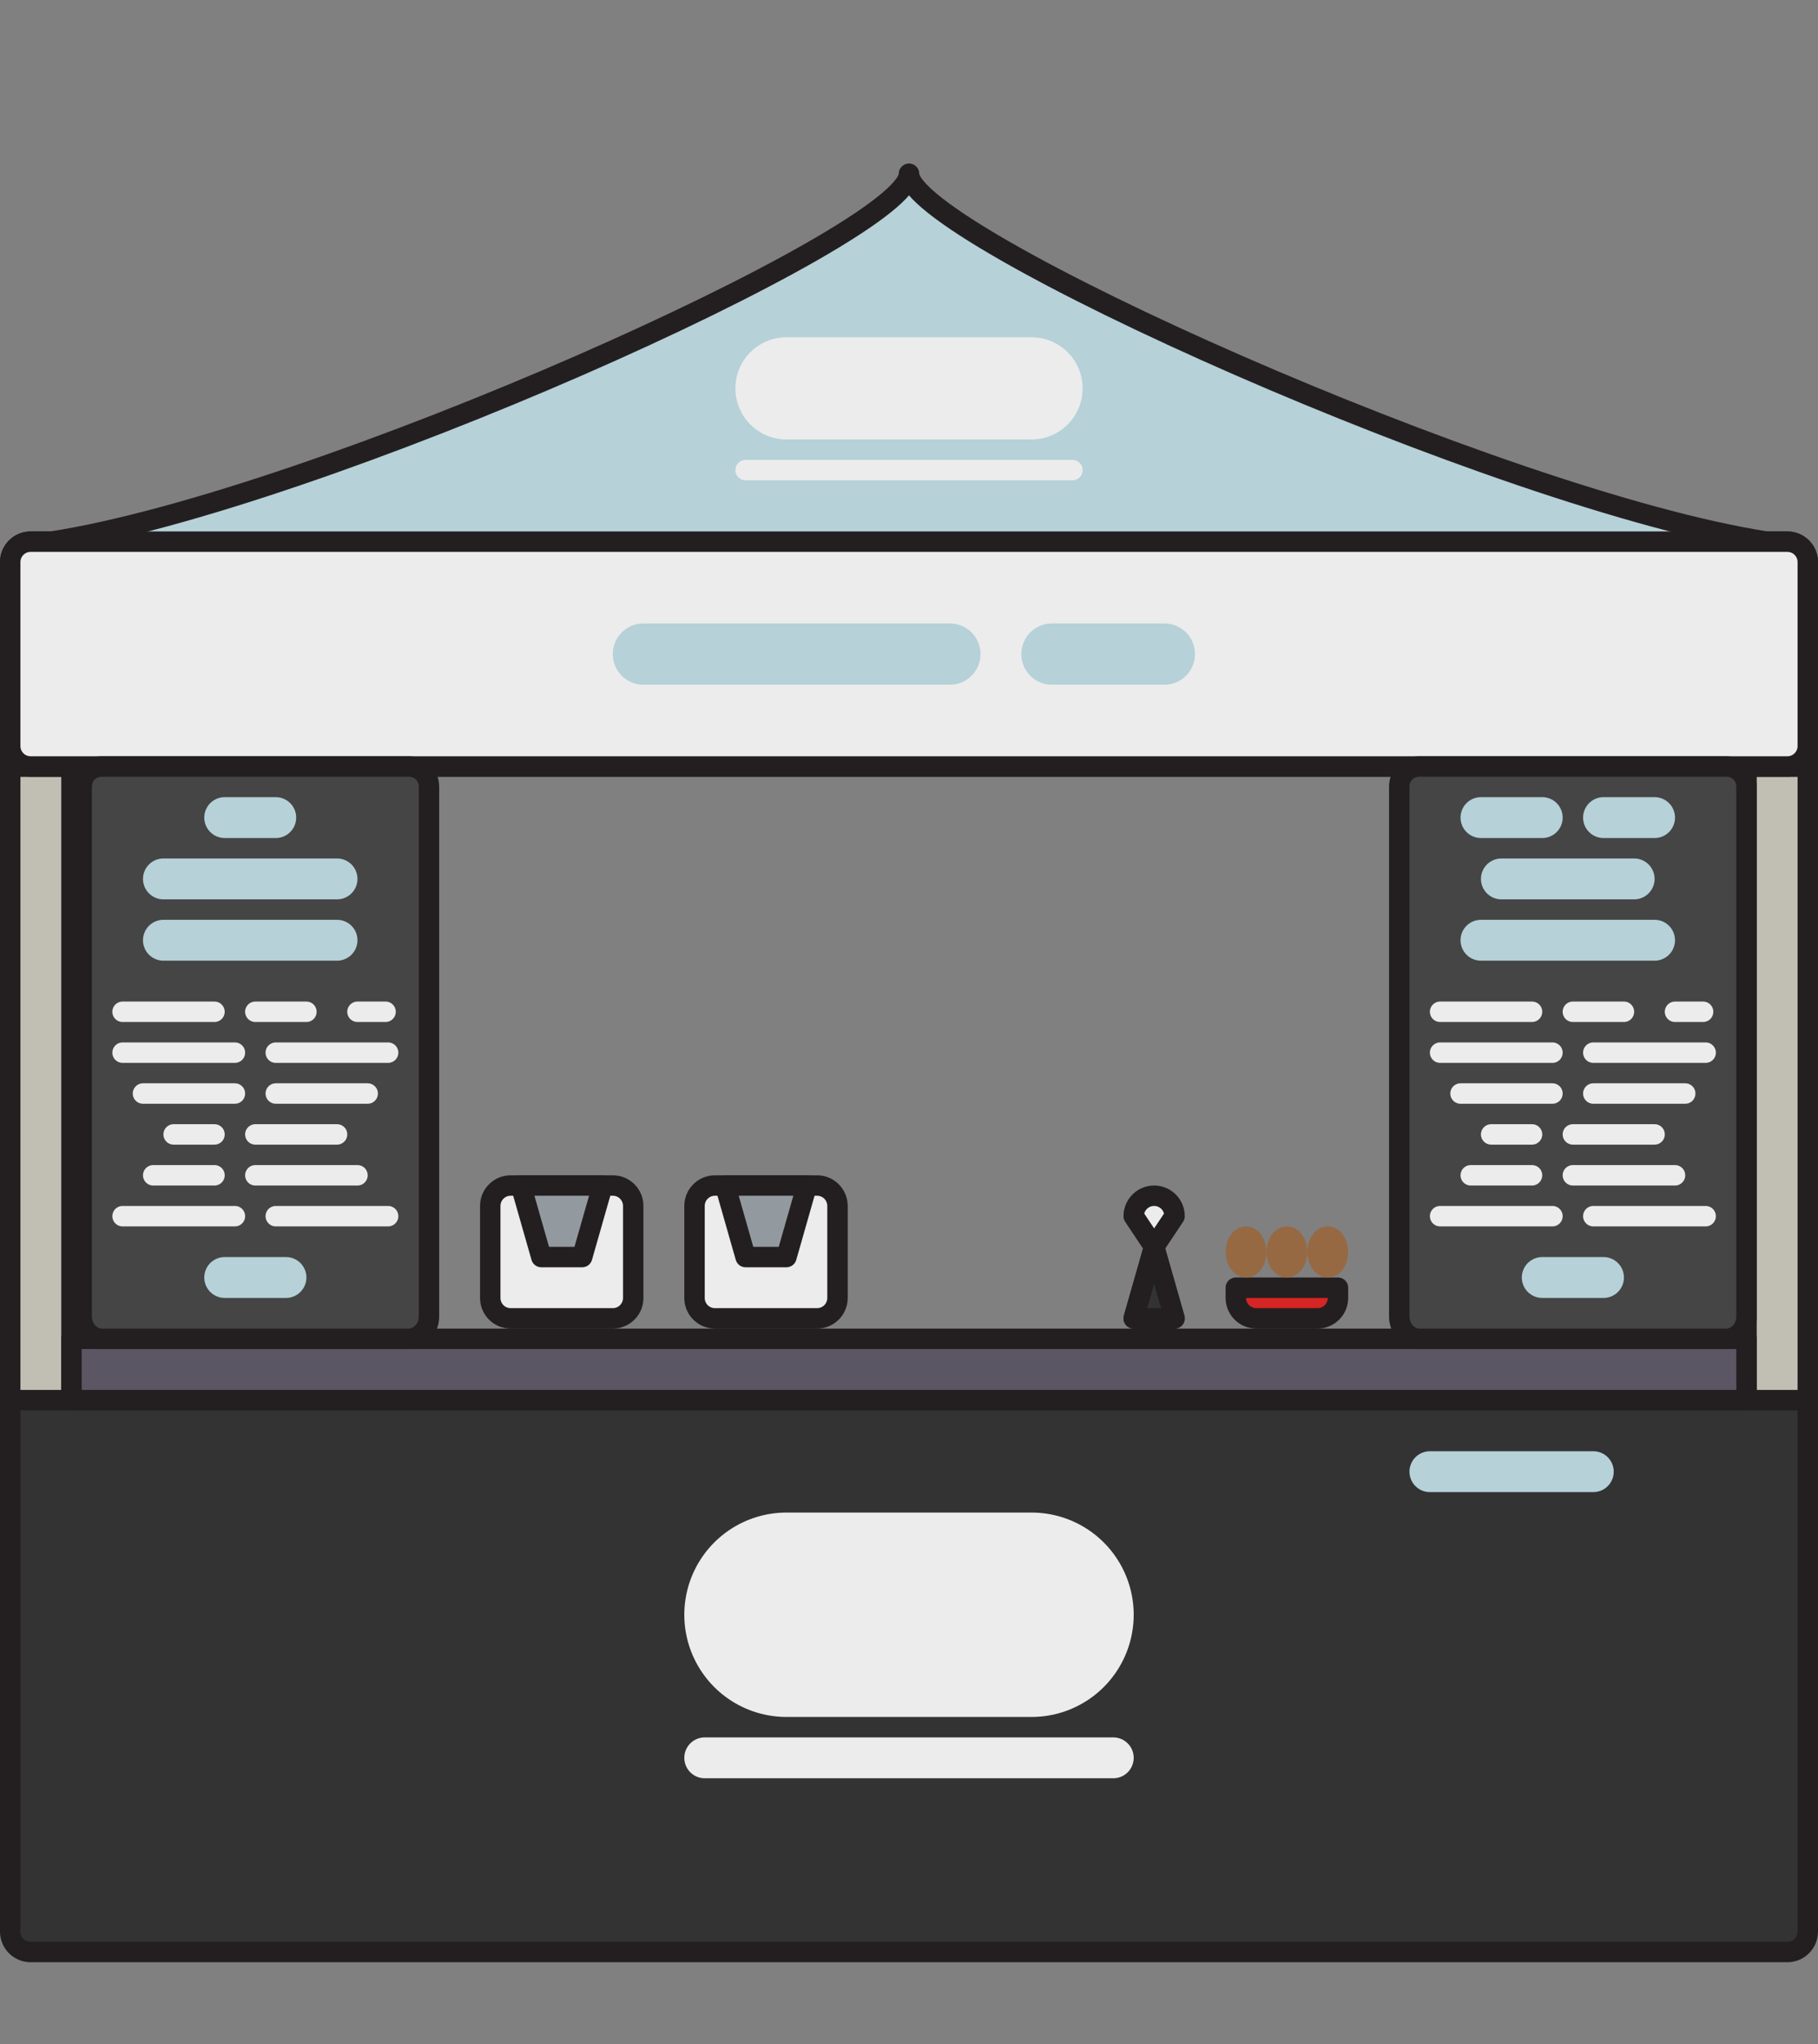 <svg xmlns="http://www.w3.org/2000/svg" width="356" height="400" viewBox="6.5 0 356 400" enable-background="new 6.5 0 356 400"><rect x="6.5" y="0" width="356" height="400" fill="#808080" stroke="none"/><path fill="#C1BEB4" stroke="#231F20" stroke-width="4" stroke-linecap="round" stroke-linejoin="round" stroke-miterlimit="10" d="M8.5 150h12v148h-12zM348.5 150h12v148h-12z"/><path fill="#B6D1D8" stroke="#231F20" stroke-width="4" stroke-linecap="round" stroke-linejoin="round" stroke-miterlimit="10" d="M356.5 106h-4c-52-8-168-60-168-72 0 12-116 64-168 72h-4c-2.21 0-4 1.79-4 4v40h352v-40c0-2.21-1.79-4-4-4z"/><path fill="#ECECEC" stroke="#231F20" stroke-width="4" stroke-linecap="round" stroke-linejoin="round" stroke-miterlimit="10" d="M360.5 146c0 2.21-1.79 4-4 4h-344c-2.21 0-4-1.79-4-4v-36c0-2.21 1.79-4 4-4h344c2.21 0 4 1.79 4 4v36z"/><path fill="#333" stroke="#231F20" stroke-width="4" stroke-linecap="round" stroke-linejoin="round" stroke-miterlimit="10" d="M360.5 378c0 2.21-1.79 4-4 4h-344c-2.21 0-4-1.79-4-4V274h352v104z"/><path fill="#5B5663" stroke="#231F20" stroke-width="4" stroke-linecap="round" stroke-linejoin="round" stroke-miterlimit="10" d="M20.5 262h328v12h-328z"/><path fill="none" stroke="#ECECEC" stroke-width="20" stroke-linecap="round" stroke-linejoin="round" stroke-miterlimit="10" d="M160.5 76h48"/><path fill="none" stroke="#ECECEC" stroke-width="4" stroke-linecap="round" stroke-linejoin="round" stroke-miterlimit="10" d="M152.5 92h64"/><g fill="none" stroke="#ECECEC" stroke-linecap="round" stroke-linejoin="round" stroke-miterlimit="10"><path stroke-width="40" d="M160.5 316h48"/><path stroke-width="8" d="M144.5 344h80"/></g><g fill="none" stroke="#B6D1D8" stroke-width="12" stroke-linecap="round" stroke-linejoin="round" stroke-miterlimit="10"><path d="M132.5 128h60M212.5 128h22"/></g><path fill="#454545" stroke="#231F20" stroke-width="4" stroke-linecap="round" stroke-linejoin="round" stroke-miterlimit="10" d="M348.5 154c0-2.41-1.79-4-4-4h-60c-2.21 0-4 1.59-4 4v103.637c0 2.41 1.79 4.363 4 4.363h60c2.21 0 4-1.954 4-4.363V154z"/><path fill="none" stroke="#B6D1D8" stroke-width="8" stroke-linecap="round" stroke-linejoin="round" stroke-miterlimit="10" d="M296.5 160h12M286.5 288h32M308.5 250h12M300.5 172h26M296.5 184h34M320.5 160h10"/><path fill="none" stroke="#ECECEC" stroke-width="4" stroke-linecap="round" stroke-linejoin="round" stroke-miterlimit="10" d="M288.5 198h18M292.5 214h18M318.5 214h18M314.5 198h10M334.5 198h5.5M288.5 206h22M318.5 206h22M288.5 238h22M318.5 238h22M298.5 222h8M314.5 222h16M294.5 230h12M314.5 230h20"/><path fill="#454545" stroke="#231F20" stroke-width="4" stroke-linecap="round" stroke-linejoin="round" stroke-miterlimit="10" d="M90.5 154c0-2.41-1.79-4-4-4h-60c-2.21 0-4 1.59-4 4v103.637c0 2.41 1.79 4.363 4 4.363h60c2.21 0 4-1.954 4-4.363V154z"/><path fill="none" stroke="#B6D1D8" stroke-width="8" stroke-linecap="round" stroke-linejoin="round" stroke-miterlimit="10" d="M50.5 160h10M50.5 250h12M38.5 172h34M38.5 184h34"/><path fill="none" stroke="#ECECEC" stroke-width="4" stroke-linecap="round" stroke-linejoin="round" stroke-miterlimit="10" d="M30.5 198h18M34.5 214h18M60.5 214h18M56.5 198h10M76.5 198H82M30.5 206h22M60.5 206h22M30.5 238h22M60.5 238h22M40.5 222h8M56.5 222h16M36.5 230h12M56.5 230h20"/><g stroke="#231F20" stroke-width="4" stroke-linecap="round" stroke-linejoin="round" stroke-miterlimit="10"><path fill="#ECECEC" d="M130.5 236c0-2.21-1.79-4-4-4h-20c-2.21 0-4 1.79-4 4v18c0 2.21 1.79 4 4 4h20c2.21 0 4-1.79 4-4v-18z"/><path fill="#939A9F" d="M124.5 232l-4 14h-8l-4-14z"/></g><g stroke="#231F20" stroke-width="4" stroke-linecap="round" stroke-linejoin="round" stroke-miterlimit="10"><path fill="#ECECEC" d="M170.5 236c0-2.21-1.79-4-4-4h-20c-2.21 0-4 1.79-4 4v18c0 2.21 1.79 4 4 4h20c2.21 0 4-1.79 4-4v-18z"/><path fill="#939A9F" d="M164.5 232l-4 14h-8l-4-14z"/></g><path fill="#ECECEC" stroke="#231F20" stroke-width="4" stroke-linecap="round" stroke-linejoin="round" stroke-miterlimit="10" d="M232.5 244l-4-6c0-2.21 1.79-4 4-4s4 1.79 4 4l-4 6 4 14h-8l4-14z"/><path fill="#333" stroke="#231F20" stroke-width="4" stroke-linecap="round" stroke-linejoin="round" stroke-miterlimit="10" d="M232.5 244l4 14h-8z"/><path fill="#D52524" stroke="#231F20" stroke-width="4" stroke-linecap="round" stroke-linejoin="round" stroke-miterlimit="10" d="M248.5 254c0 2.21 1.79 4 4 4h12c2.21 0 4-1.79 4-4v-2h-20v2z"/><ellipse fill="#231F20" stroke="#966943" stroke-width="4" stroke-linecap="round" stroke-linejoin="round" stroke-miterlimit="10" cx="250.5" cy="245" rx="2" ry="3"/><ellipse fill="#231F20" stroke="#966943" stroke-width="4" stroke-linecap="round" stroke-linejoin="round" stroke-miterlimit="10" cx="258.5" cy="245" rx="2" ry="3"/><ellipse fill="#231F20" stroke="#966943" stroke-width="4" stroke-linecap="round" stroke-linejoin="round" stroke-miterlimit="10" cx="266.5" cy="245" rx="2" ry="3"/></svg>